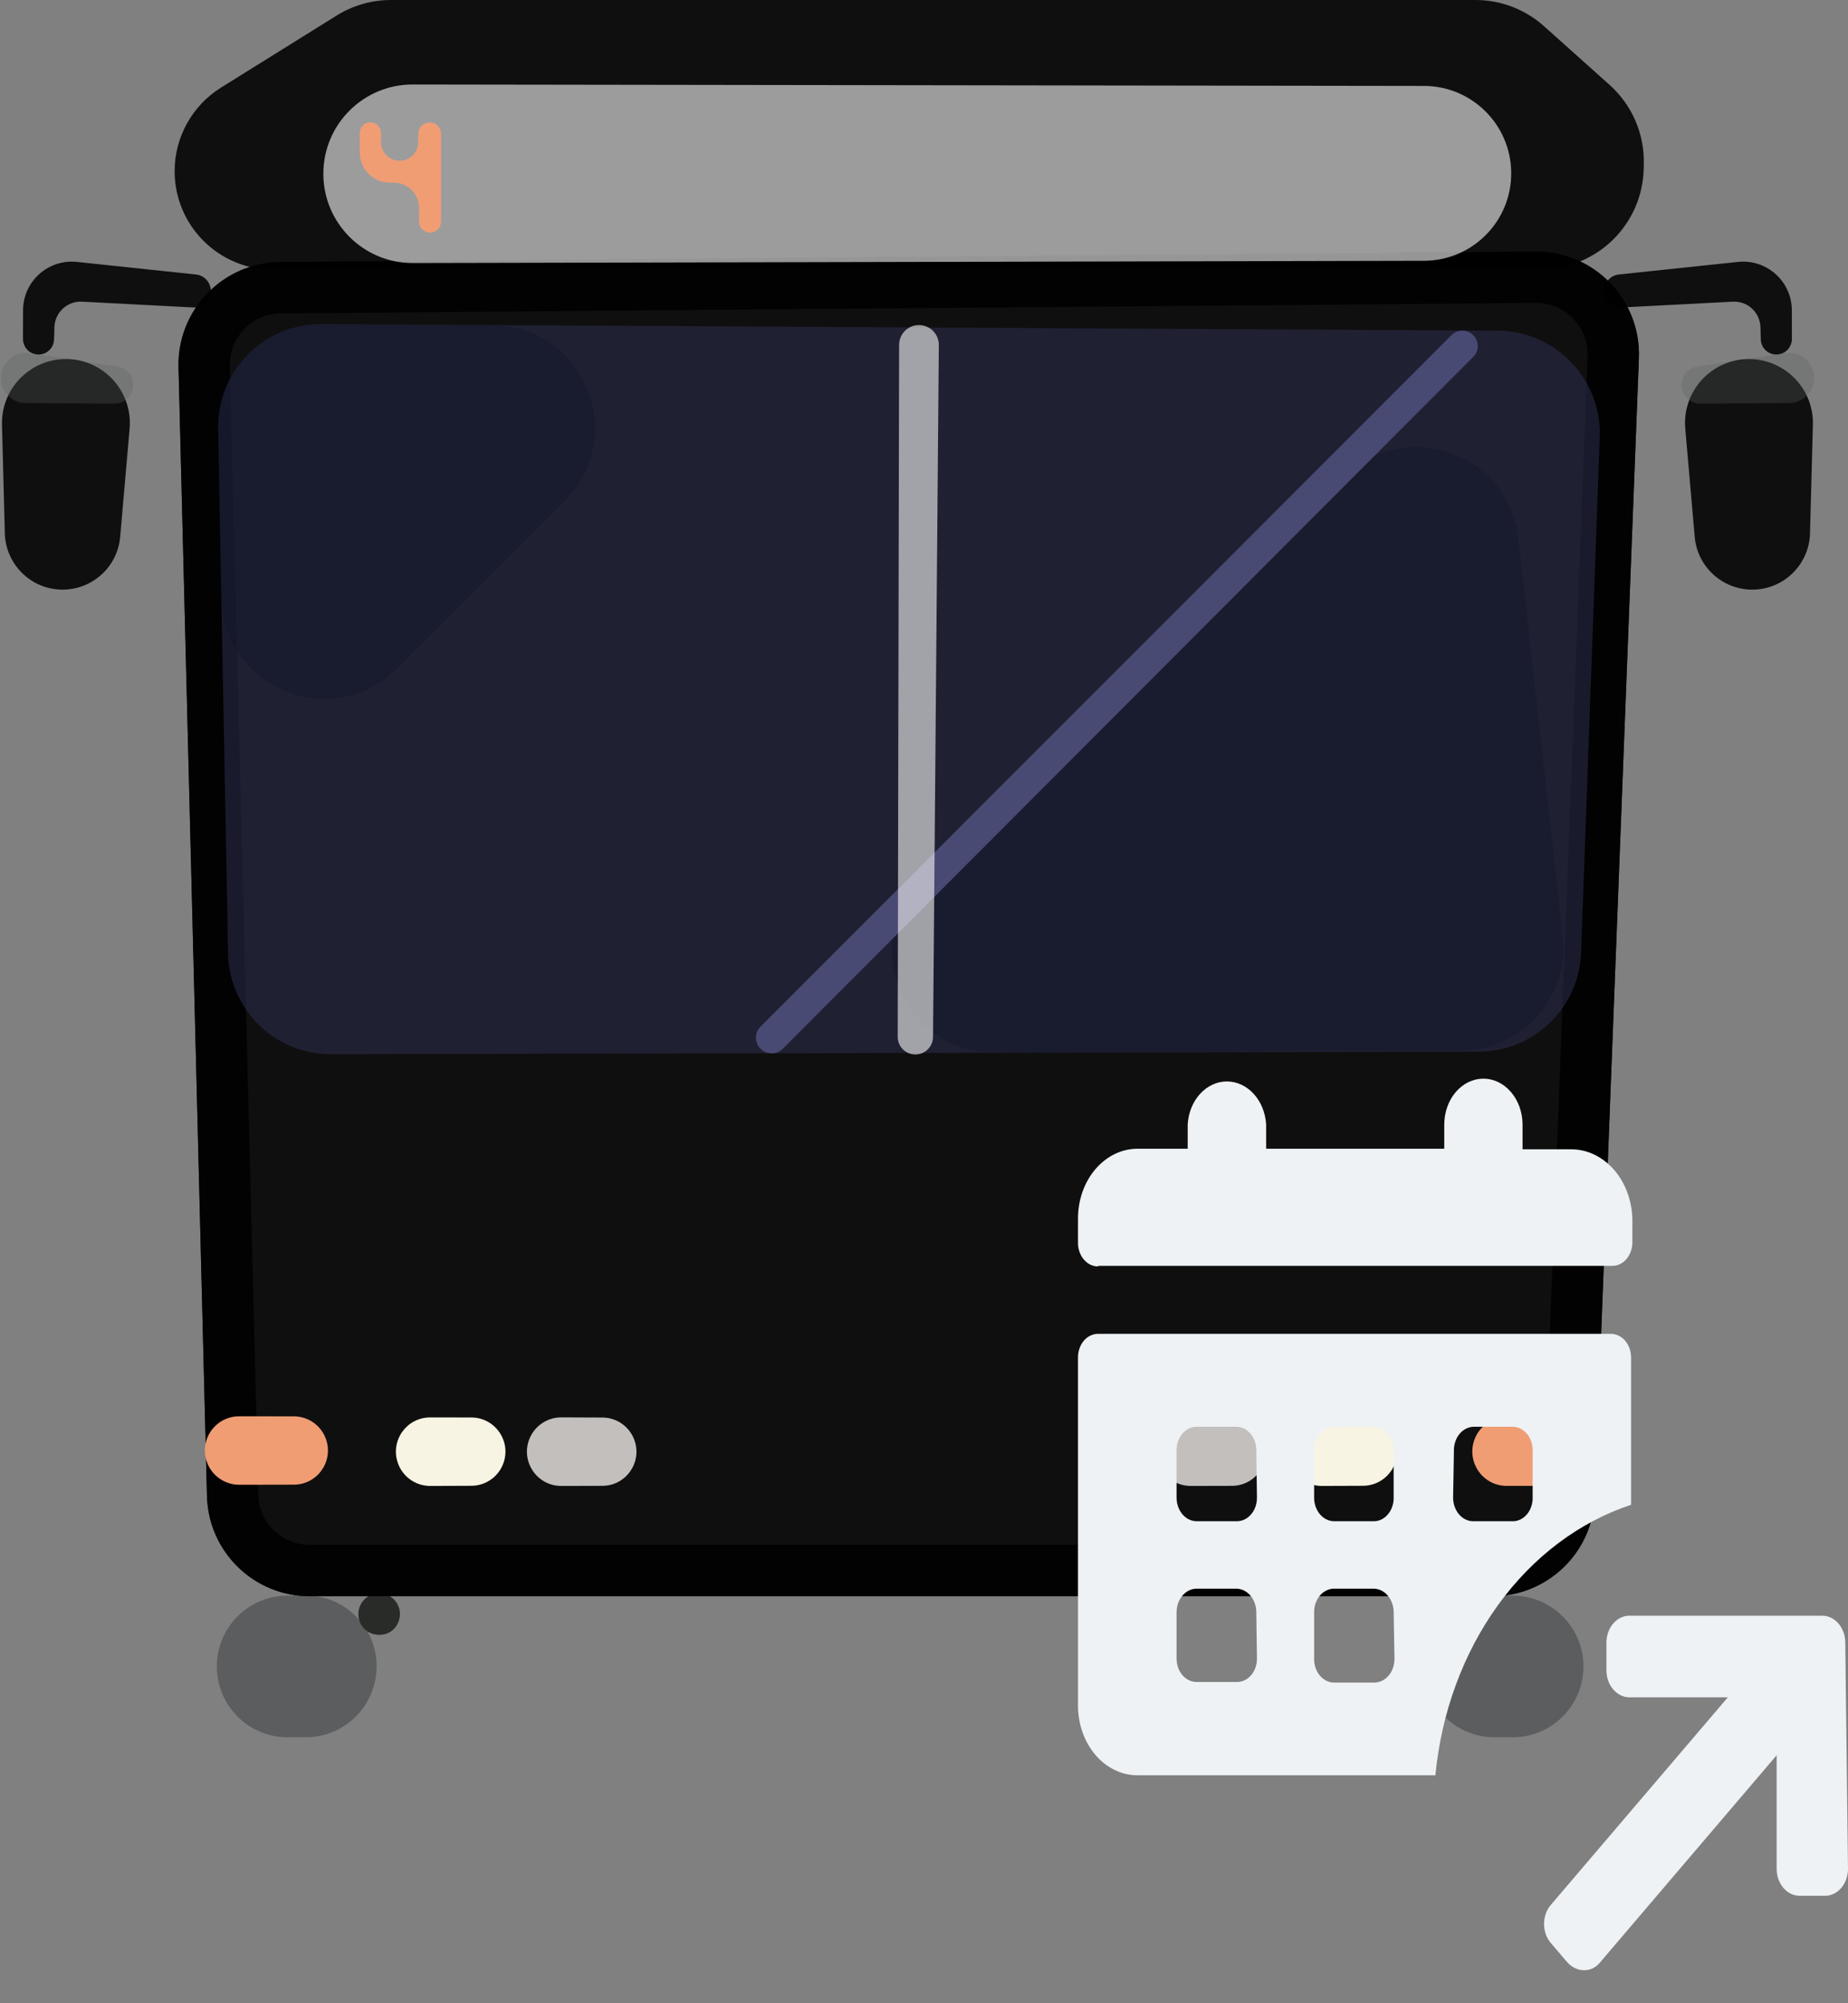 <svg width="36" height="39" viewBox="0 0 36 39" fill="none" xmlns="http://www.w3.org/2000/svg">
<rect x="0" y="0" width="36" height="39" fill="#808080" stroke="none"/>
<path d="M31.249 5.679C31.257 5.857 31.409 5.995 31.587 5.986L33.756 5.873C34.044 5.858 34.287 6.083 34.295 6.371L34.301 6.608C34.306 6.789 34.469 6.926 34.648 6.899V6.899C34.797 6.877 34.907 6.749 34.907 6.599L34.906 6.041C34.905 5.479 34.417 5.04 33.857 5.099L31.536 5.344C31.367 5.362 31.241 5.509 31.249 5.679V5.679Z" fill="black" fill-opacity="0.88"/>
<path d="M33.875 7.006C34.644 6.884 35.336 7.49 35.316 8.268L35.26 10.383C35.246 10.933 34.837 11.392 34.292 11.468V11.468C33.654 11.558 33.07 11.094 33.014 10.452L32.83 8.344C32.773 7.693 33.23 7.109 33.875 7.006V7.006Z" fill="black" fill-opacity="0.88"/>
<path opacity="0.3" d="M34.775 6.875C35.077 6.828 35.347 7.067 35.338 7.372V7.372C35.331 7.636 35.116 7.846 34.852 7.847L33.123 7.858C32.934 7.859 32.776 7.715 32.759 7.527V7.527C32.742 7.337 32.876 7.166 33.065 7.137L34.775 6.875Z" fill="#5B5D5E"/>
<path d="M4.106 5.679C4.097 5.857 3.946 5.995 3.768 5.986L1.598 5.873C1.311 5.858 1.068 6.083 1.06 6.371L1.053 6.608C1.048 6.789 0.886 6.926 0.706 6.899V6.899C0.557 6.877 0.448 6.749 0.448 6.599L0.449 6.041C0.45 5.479 0.938 5.04 1.497 5.099L3.818 5.344C3.988 5.362 4.114 5.509 4.106 5.679V5.679Z" fill="black" fill-opacity="0.88"/>
<path d="M1.48 7.006C0.71 6.884 0.019 7.49 0.039 8.268L0.094 10.383C0.109 10.933 0.518 11.392 1.062 11.468V11.468C1.701 11.558 2.285 11.094 2.341 10.452L2.525 8.344C2.581 7.693 2.125 7.109 1.48 7.006V7.006Z" fill="black" fill-opacity="0.88"/>
<path d="M5.59 31.065C4.787 31.072 4.159 31.762 4.229 32.563V32.563C4.291 33.275 4.887 33.822 5.602 33.822H5.956C6.612 33.822 7.177 33.361 7.308 32.718V32.718C7.484 31.858 6.823 31.055 5.945 31.062L5.59 31.065Z" fill="#5B5D5E"/>
<path d="M7.387 31.018C7.156 31.018 6.972 31.21 6.982 31.44V31.44C7.001 31.896 7.642 31.977 7.774 31.54V31.54C7.853 31.28 7.658 31.018 7.387 31.018V31.018Z" fill="#292B29"/>
<path d="M27.762 32.718C27.893 33.361 28.458 33.822 29.114 33.822H29.468C30.183 33.822 30.779 33.275 30.841 32.563V32.563C30.911 31.762 30.283 31.072 29.48 31.065L29.125 31.062C28.247 31.055 27.586 31.858 27.762 32.718V32.718Z" fill="#5B5D5E"/>
<path d="M27.685 31.048C27.413 31.048 27.219 31.311 27.299 31.57V31.57C27.433 32.003 28.069 31.921 28.088 31.469V31.469C28.098 31.239 27.915 31.048 27.685 31.048V31.048Z" fill="#292B29"/>
<path d="M4.032 29.126C4.059 30.211 4.947 31.076 6.031 31.076H29.069C30.144 31.076 31.026 30.227 31.068 29.153L31.926 6.975C31.971 5.835 31.053 4.889 29.911 4.898L5.46 5.102C4.343 5.112 3.449 6.035 3.478 7.153L4.032 29.126Z" fill="black" fill-opacity="0.88"/>
<path d="M29.069 30.576H6.031C5.218 30.576 4.553 29.927 4.532 29.113L3.977 7.14C3.956 6.302 4.626 5.609 5.464 5.602L29.915 5.398C30.771 5.391 31.46 6.101 31.427 6.956L30.568 29.134C30.537 29.939 29.875 30.576 29.069 30.576Z" stroke="black" stroke-opacity="0.88"/>
<path d="M5.321 5.25C4.261 5.251 3.402 4.392 3.402 3.332V3.332C3.402 2.67 3.744 2.055 4.306 1.705L6.559 0.302C6.876 0.105 7.242 0 7.616 0H28.744C29.236 0 29.711 0.181 30.078 0.51L31.356 1.653C31.792 2.043 32.035 2.603 32.022 3.187L32.02 3.283C31.997 4.37 31.109 5.239 30.021 5.239L5.321 5.25Z" fill="black" fill-opacity="0.88"/>
<path d="M8.039 1.645C7.077 1.644 6.297 2.424 6.299 3.386V3.386C6.301 4.346 7.081 5.123 8.041 5.121L27.741 5.077C28.689 5.075 29.452 4.3 29.439 3.352V3.352C29.427 2.422 28.67 1.674 27.74 1.673L8.039 1.645Z" fill="#F1F1F1" fill-opacity="0.62"/>
<path d="M6.261 6.311C5.137 6.305 4.229 7.226 4.25 8.349L4.443 18.562C4.463 19.654 5.355 20.527 6.447 20.524L28.806 20.474C29.881 20.472 30.762 19.62 30.8 18.547L31.164 8.51C31.205 7.382 30.305 6.444 29.176 6.437L6.261 6.311Z" fill="#313156" fill-opacity="0.52"/>
<path opacity="0.3" d="M28.463 20.454C29.653 20.45 30.576 19.415 30.444 18.233L29.58 10.484C29.396 8.843 27.416 8.119 26.217 9.253L17.996 17.034C16.68 18.279 17.566 20.492 19.378 20.486L28.463 20.454Z" fill="#091724"/>
<path opacity="0.3" d="M6.263 6.313C5.139 6.306 4.229 7.227 4.251 8.352L4.316 11.644C4.35 13.407 6.482 14.266 7.729 13.02L11.003 9.749C12.26 8.493 11.378 6.345 9.602 6.334L6.263 6.313Z" fill="#091724"/>
<path d="M7.217 2.382C7.101 2.381 7.008 2.474 7.008 2.59L7.009 2.973C7.01 3.292 7.267 3.551 7.586 3.555L7.68 3.556C7.946 3.56 8.161 3.776 8.162 4.042L8.163 4.316C8.163 4.435 8.26 4.531 8.379 4.53V4.53C8.497 4.529 8.592 4.433 8.592 4.315L8.592 2.606C8.592 2.483 8.493 2.384 8.37 2.384V2.384C8.248 2.384 8.148 2.483 8.148 2.605L8.147 2.769C8.146 2.969 7.984 3.13 7.784 3.13V3.13C7.584 3.13 7.422 2.968 7.422 2.767V2.589C7.422 2.475 7.33 2.383 7.217 2.382V2.382Z" fill="#F09D74"/>
<path opacity="0.3" d="M0.58 6.875C0.278 6.828 0.008 7.067 0.017 7.372V7.372C0.024 7.636 0.239 7.846 0.503 7.847L2.232 7.858C2.421 7.859 2.579 7.715 2.595 7.527V7.527C2.612 7.337 2.478 7.166 2.289 7.137L0.58 6.875Z" fill="#5B5D5E"/>
<path d="M15.031 20.507C15.113 20.508 15.191 20.475 15.248 20.418L28.7 6.947C28.887 6.758 28.754 6.437 28.488 6.437V6.437C28.409 6.437 28.333 6.468 28.277 6.524L14.816 19.986C14.624 20.178 14.759 20.506 15.031 20.507V20.507Z" fill="#494A73"/>
<path d="M17.488 20.184C17.487 20.374 17.641 20.529 17.832 20.529V20.529C18.021 20.529 18.174 20.377 18.176 20.188L18.289 6.719C18.291 6.504 18.117 6.329 17.902 6.329V6.329C17.689 6.328 17.515 6.501 17.515 6.715L17.488 20.184Z" fill="#F1F1F1" fill-opacity="0.62"/>
<path d="M11.735 27.597C12.021 27.598 12.274 27.781 12.364 28.052V28.052C12.507 28.482 12.188 28.926 11.734 28.927L10.934 28.929C10.481 28.93 10.159 28.489 10.297 28.058V28.058C10.386 27.781 10.644 27.593 10.934 27.594L11.735 27.597Z" fill="#C2BFBC"/>
<path d="M9.183 28.926C9.468 28.925 9.721 28.742 9.812 28.471V28.471C9.955 28.041 9.635 27.597 9.182 27.596L8.381 27.595C7.928 27.594 7.606 28.035 7.745 28.466V28.466C7.833 28.742 8.091 28.93 8.382 28.929L9.183 28.926Z" fill="#F8F4E3"/>
<path d="M26.552 28.926C26.838 28.925 27.091 28.742 27.181 28.471V28.471C27.324 28.041 27.005 27.597 26.551 27.596L25.751 27.595C25.298 27.594 24.976 28.035 25.114 28.466V28.466C25.203 28.742 25.461 28.93 25.752 28.929L26.552 28.926Z" fill="#F8F4E3"/>
<path d="M24 27.597C24.285 27.598 24.538 27.781 24.629 28.052V28.052C24.772 28.482 24.452 28.926 23.999 28.927L23.198 28.929C22.745 28.93 22.423 28.489 22.562 28.058V28.058C22.651 27.781 22.908 27.593 23.199 27.594L24 27.597Z" fill="#C2BFBC"/>
<path d="M30.412 27.578C30.796 27.575 31.105 27.892 31.092 28.275V28.275C31.08 28.638 30.783 28.926 30.42 28.927L29.353 28.928C28.898 28.929 28.575 28.487 28.714 28.053V28.053C28.802 27.778 29.057 27.591 29.346 27.588L30.412 27.578Z" fill="#F09D74"/>
<path d="M5.725 27.574C6.011 27.575 6.264 27.758 6.354 28.029V28.029C6.497 28.459 6.178 28.903 5.725 28.904L4.659 28.906C4.297 28.906 4 28.617 3.991 28.255V28.255C3.982 27.881 4.284 27.572 4.658 27.573L5.725 27.574Z" fill="#F09D74"/>
<path d="M35.947 31.988C35.948 31.85 35.904 31.716 35.822 31.617C35.74 31.517 35.628 31.459 35.511 31.455H31.745C31.686 31.454 31.627 31.468 31.572 31.494C31.517 31.521 31.467 31.56 31.425 31.609C31.383 31.658 31.35 31.717 31.327 31.781C31.305 31.846 31.293 31.915 31.294 31.984V32.514C31.293 32.652 31.338 32.785 31.421 32.884C31.503 32.983 31.615 33.041 31.733 33.044H33.659L30.208 37.089C30.125 37.187 30.079 37.319 30.079 37.456C30.079 37.594 30.125 37.726 30.208 37.824L30.522 38.192C30.567 38.244 30.62 38.286 30.679 38.315C30.737 38.343 30.8 38.358 30.864 38.357C30.918 38.358 30.973 38.346 31.023 38.322C31.074 38.298 31.12 38.263 31.159 38.218L34.61 34.172V36.379C34.61 36.448 34.621 36.517 34.643 36.581C34.666 36.645 34.699 36.704 34.74 36.753C34.782 36.802 34.832 36.841 34.886 36.868C34.941 36.895 34.999 36.908 35.059 36.908H35.539C35.598 36.91 35.657 36.899 35.712 36.874C35.767 36.849 35.818 36.812 35.861 36.764C35.904 36.716 35.938 36.658 35.962 36.595C35.986 36.531 35.999 36.463 36 36.394L35.947 31.988Z" fill="#EEF2F5"/>
<path d="M21.395 24.644H31.407C31.458 24.645 31.509 24.634 31.556 24.611C31.604 24.588 31.647 24.555 31.683 24.513C31.72 24.471 31.749 24.421 31.768 24.366C31.788 24.311 31.799 24.252 31.799 24.192V23.732C31.79 23.371 31.663 23.028 31.443 22.775C31.223 22.522 30.928 22.379 30.62 22.375H29.66V21.894C29.66 21.657 29.579 21.429 29.436 21.262C29.293 21.094 29.099 21 28.897 21C28.695 21 28.501 21.094 28.358 21.262C28.215 21.429 28.135 21.657 28.135 21.894V22.364H24.665V21.894C24.652 21.666 24.566 21.453 24.424 21.297C24.282 21.141 24.095 21.054 23.901 21.054C23.706 21.054 23.519 21.141 23.377 21.297C23.235 21.453 23.149 21.666 23.137 21.894V22.364H22.158C22.005 22.364 21.854 22.4 21.712 22.469C21.572 22.538 21.443 22.639 21.336 22.766C21.228 22.893 21.143 23.044 21.085 23.21C21.028 23.376 20.999 23.553 21 23.732V24.203C21 24.263 21.011 24.322 21.031 24.377C21.051 24.432 21.08 24.482 21.116 24.524C21.153 24.566 21.196 24.6 21.243 24.622C21.291 24.645 21.341 24.656 21.392 24.655L21.395 24.644Z" fill="#EEF2F5"/>
<path d="M31.774 29.296V26.431C31.775 26.311 31.735 26.195 31.664 26.108C31.592 26.021 31.494 25.971 31.391 25.968H21.395C21.344 25.967 21.294 25.978 21.246 26C21.198 26.022 21.155 26.055 21.118 26.096C21.082 26.138 21.052 26.188 21.032 26.243C21.012 26.298 21.001 26.357 21 26.417V33.205C21 33.565 21.122 33.91 21.339 34.165C21.556 34.419 21.851 34.562 22.158 34.562H27.962C28.079 33.34 28.504 32.186 29.183 31.247C29.862 30.309 30.764 29.63 31.774 29.296ZM28.323 28.248C28.321 28.188 28.33 28.128 28.348 28.072C28.366 28.016 28.393 27.965 28.428 27.921C28.463 27.878 28.505 27.842 28.552 27.818C28.598 27.793 28.648 27.779 28.699 27.777H29.462C29.513 27.776 29.564 27.787 29.611 27.809C29.659 27.831 29.702 27.864 29.739 27.906C29.776 27.947 29.805 27.997 29.825 28.052C29.846 28.107 29.856 28.166 29.857 28.226V29.134C29.86 29.194 29.853 29.254 29.836 29.311C29.819 29.368 29.793 29.42 29.759 29.465C29.725 29.509 29.683 29.546 29.637 29.572C29.591 29.598 29.541 29.613 29.49 29.616H28.699C28.596 29.616 28.498 29.569 28.424 29.484C28.351 29.399 28.309 29.284 28.307 29.164L28.323 28.248ZM24.486 32.293C24.486 32.353 24.476 32.413 24.456 32.468C24.436 32.523 24.407 32.574 24.37 32.616C24.334 32.658 24.291 32.691 24.243 32.713C24.196 32.736 24.145 32.746 24.094 32.746H23.312C23.261 32.746 23.211 32.735 23.163 32.712C23.116 32.69 23.073 32.657 23.036 32.615C23 32.573 22.971 32.523 22.951 32.468C22.931 32.412 22.921 32.353 22.92 32.293V31.389C22.92 31.268 22.961 31.152 23.033 31.066C23.105 30.98 23.203 30.931 23.306 30.929H24.078C24.181 30.928 24.28 30.974 24.354 31.058C24.428 31.142 24.471 31.257 24.473 31.378L24.486 32.293ZM24.486 29.153C24.487 29.213 24.477 29.272 24.459 29.328C24.44 29.384 24.412 29.434 24.376 29.477C24.341 29.52 24.298 29.555 24.251 29.579C24.204 29.602 24.154 29.615 24.103 29.616H23.312C23.209 29.616 23.111 29.569 23.037 29.484C22.964 29.399 22.922 29.284 22.92 29.164V28.248C22.919 28.188 22.927 28.128 22.945 28.072C22.963 28.016 22.99 27.965 23.025 27.921C23.06 27.878 23.102 27.842 23.149 27.818C23.195 27.793 23.246 27.779 23.297 27.777H24.078C24.129 27.776 24.18 27.787 24.227 27.809C24.275 27.831 24.318 27.864 24.355 27.906C24.392 27.947 24.421 27.997 24.441 28.052C24.462 28.107 24.472 28.166 24.473 28.226L24.486 29.153ZM27.165 32.293C27.166 32.414 27.126 32.53 27.055 32.617C26.983 32.703 26.885 32.754 26.782 32.757H25.995C25.944 32.758 25.893 32.747 25.846 32.725C25.798 32.703 25.755 32.67 25.718 32.628C25.681 32.587 25.652 32.537 25.632 32.482C25.611 32.427 25.6 32.368 25.6 32.308V31.389C25.599 31.329 25.609 31.269 25.628 31.214C25.647 31.158 25.675 31.108 25.711 31.065C25.747 31.022 25.79 30.988 25.837 30.965C25.884 30.942 25.934 30.929 25.985 30.929H26.757C26.86 30.929 26.959 30.976 27.032 31.061C27.106 31.146 27.148 31.261 27.149 31.381L27.165 32.293ZM26.757 29.616H25.995C25.892 29.617 25.793 29.571 25.719 29.487C25.645 29.403 25.602 29.288 25.6 29.167V28.248C25.598 28.188 25.606 28.128 25.624 28.072C25.642 28.016 25.67 27.965 25.705 27.921C25.74 27.878 25.782 27.842 25.828 27.818C25.875 27.793 25.925 27.779 25.976 27.777H26.757C26.808 27.777 26.859 27.788 26.906 27.811C26.954 27.833 26.997 27.866 27.033 27.908C27.07 27.95 27.099 28 27.119 28.055C27.139 28.111 27.149 28.17 27.149 28.23V29.134C27.152 29.194 27.145 29.254 27.128 29.311C27.112 29.368 27.085 29.42 27.051 29.465C27.017 29.509 26.976 29.546 26.93 29.572C26.884 29.598 26.834 29.613 26.782 29.616H26.757Z" fill="#EEF2F5"/>
</svg>
